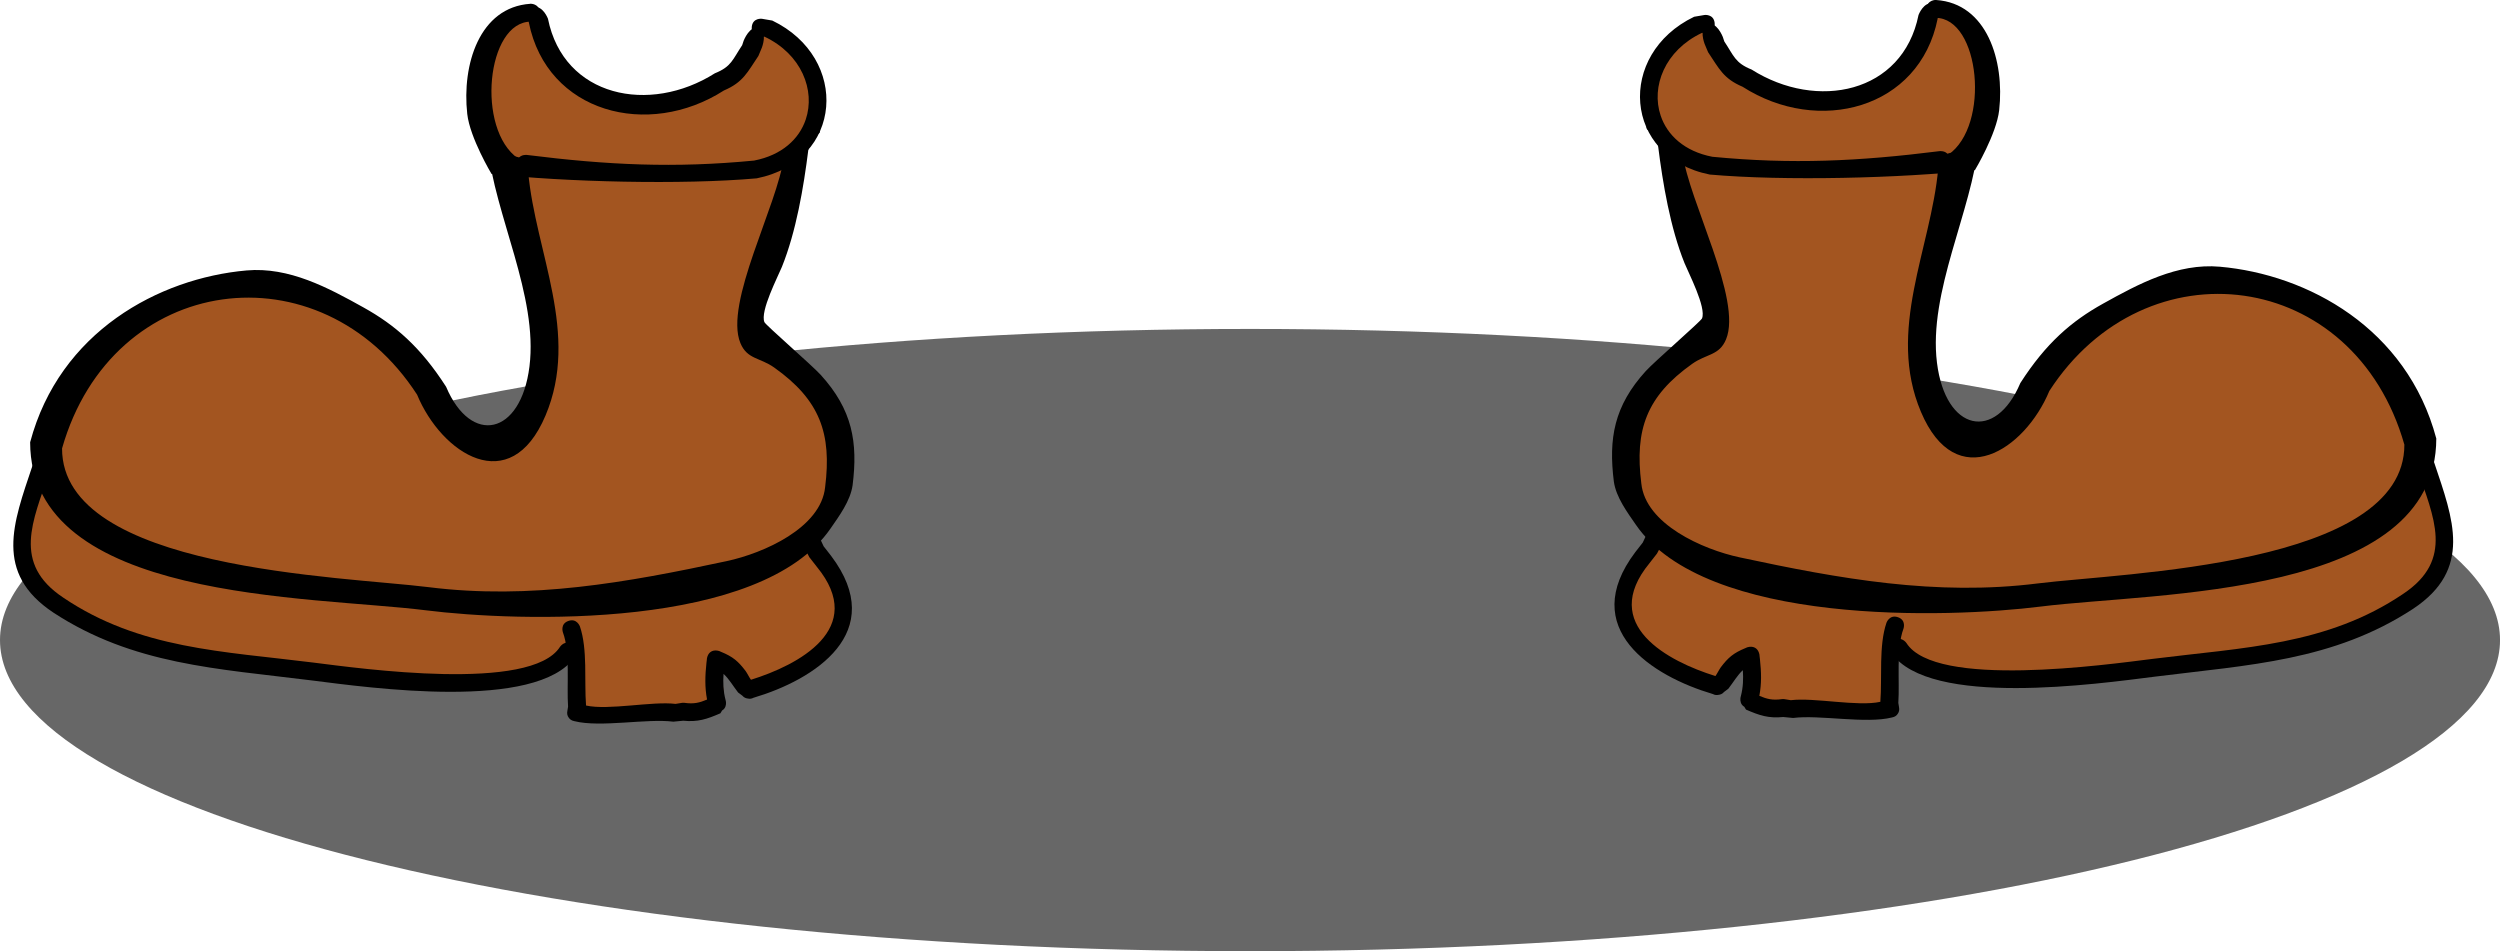 <svg version="1.1" xmlns="http://www.w3.org/2000/svg" xmlns:xlink="http://www.w3.org/1999/xlink" width="105.173" height="40.015" viewBox="0,0,105.173,40.015"><g transform="translate(-274.304,-256.39)"><g data-paper-data="{&quot;isPaintingLayer&quot;:true}" fill-rule="nonzero" stroke="none" stroke-linecap="butt" stroke-linejoin="miter" stroke-miterlimit="10" stroke-dasharray="" stroke-dashoffset="0" style="mix-blend-mode: normal"><path d="M379.478,283.317c0,7.229 -23.544,13.089 -52.587,13.089c-29.043,0 -52.587,-5.86 -52.587,-13.089c0,-7.229 23.544,-13.089 52.587,-13.089c29.043,0 52.587,5.86 52.587,13.089z" fill-opacity="0.596" fill="#000000" stroke-width="0"/><g><path d="M275.183,280.45l0.395,-3.143c0,0 3.067,-7.14 3.496,-7.086c0.369,0.046 5.71,-2.661 8.691,-1.616c1.692,0.594 2.593,1.338 3.781,2.752c1.102,1.312 2.478,3.32 4.28,3.342c0.606,0.007 1.514,-1.349 1.484,-3.011c-0.028,-1.514 -0.995,-3.342 -0.508,-3.467c0.559,-0.143 -0.118,-2.332 -0.979,-4.374c-0.531,-1.26 -1.516,-2.794 -1.176,-2.769c0.165,0.012 -0.149,-1.151 0.043,-2.085c0.216,-1.054 0.96,-1.893 1.581,-1.867c0.512,0.022 0.568,1.285 1.194,1.466c0.286,0.083 1.584,1.968 1.896,2.059c0.498,0.146 2.256,0.04 2.765,0.137c0.396,0.076 2.892,-1.562 3.24,-1.492c0.185,0.037 0.311,-0.43 0.49,-0.852c0.225,-0.53 0.495,-1.039 0.641,-0.943c0.561,0.371 1.66,1.111 1.8,2.113c0.066,0.475 0.559,0.83 0.47,1.312c-0.164,0.887 -0.976,1.827 -0.701,2.066c0.316,0.275 -0.15,0.59 -0.227,0.928c-0.215,0.941 -1.032,2.109 -1.333,3.489c-0.176,0.807 -0.73,2.047 -0.435,2.802c0.394,1.009 1.726,1.439 1.957,1.571c3.649,2.079 1.54,6.295 1.54,6.295c0,0 -0.757,0.582 -0.824,1.144c-0.04,0.34 0.605,0.7 0.587,0.842c-0.004,0.028 1.083,1.972 0.651,2.748c-0.862,1.548 -2.666,2.067 -3.384,2.543c-0.713,0.472 -1.054,-1.611 -1.713,-1.012c-0.469,0.426 0.171,1.676 -0.323,1.934c-1.7,0.889 -5.237,-0.048 -6.033,0.046c-0.294,0.035 -0.223,-3.122 -0.223,-3.122c0,0 -0.148,1.572 -3.231,1.924c-2.265,0.258 -6.438,-0.592 -8.907,-0.584c-1.275,0.004 -2.974,-0.662 -3.995,-0.725c-1.023,-0.063 -3.983,-1.326 -4.406,-1.379c-0.642,-0.081 -2.583,-1.986 -2.583,-1.986z" fill="#a35520" stroke-width="0"/><path d="M308.547,261.968c0.307,0.204 0.295,-0.227 0.165,-0.101c-0.137,0.133 -0.401,0.816 -0.401,0.816c-0.2,1.593 -0.512,3.443 -1.113,4.935c-0.158,0.391 -0.929,1.87 -0.735,2.325c0.052,0.123 2.006,1.819 2.366,2.215c1.336,1.469 1.571,2.838 1.343,4.647c-0.094,0.663 -0.57,1.3 -0.932,1.825c-2.935,4.257 -13.126,3.924 -17.027,3.434c-4.849,-0.609 -16.631,-0.365 -16.641,-7.069c1.236,-4.643 5.409,-6.9 9.105,-7.228c1.788,-0.158 3.43,0.727 4.92,1.557c1.319,0.734 2.397,1.657 3.474,3.337c1.047,2.48 3.145,2.049 3.507,-0.853c0.371,-2.978 -1.473,-6.391 -1.755,-9.258c0,0 0.198,0.494 0.952,0.423c0.755,-0.07 0.751,0.671 0.751,0.671c0.309,3.378 2.179,6.791 0.727,10.228c-1.482,3.507 -4.374,1.603 -5.402,-0.878c-4.062,-6.273 -12.822,-5.161 -14.936,2.259c-0.011,5.118 11.817,5.386 15.42,5.838c4.284,0.538 8.337,-0.194 12.542,-1.096c1.562,-0.335 3.962,-1.399 4.139,-3.108c0.284,-2.262 -0.217,-3.667 -2.138,-5.032c-0.608,-0.432 -1.139,-0.342 -1.425,-1.029c-0.698,-1.675 1.574,-5.827 1.824,-7.818l0.397,-0.431c0,0 0.242,-1.03 0.872,-0.61z" fill="#000000" stroke-width="0.5"/><path d="M308.338,278.973c0.339,-0.168 0.508,0.169 0.508,0.169l0.107,0.229c0.105,0.135 0.211,0.27 0.316,0.405c2.432,3.224 -0.713,5.214 -3.265,5.968c-0.083,0.047 -0.169,0.048 -0.238,0.033c-0.076,-0.008 -0.164,-0.038 -0.231,-0.12l-0.18,-0.135c-0.213,-0.273 -0.379,-0.57 -0.612,-0.782c-0.024,0.366 -0.014,0.713 0.082,1.086c0.013,0.041 0.019,0.08 0.021,0.112c0.006,0.092 -0.009,0.251 -0.164,0.342l-0.071,0.117c-0.574,0.25 -0.951,0.374 -1.565,0.313l-0.417,0.04c-1.108,-0.142 -3.066,0.255 -4.16,-0.021c-0.125,-0.023 -0.199,-0.084 -0.242,-0.153c-0.051,-0.067 -0.082,-0.162 -0.052,-0.294l0.027,-0.165c-0.063,-0.912 0.099,-2.273 -0.217,-3.124c0,0 -0.126,-0.356 0.231,-0.481c0.357,-0.125 0.484,0.231 0.484,0.231c0.33,0.962 0.179,2.3 0.258,3.32l-0.001,0.007c0.946,0.212 2.784,-0.189 3.766,-0.068l0.28,-0.045c0,0 0.018,-0.002 0.046,-0.002c0.028,-0 0.046,0.002 0.046,0.002c0.403,0.058 0.638,-0.005 0.954,-0.138c-0.099,-0.519 -0.083,-1.005 -0.025,-1.547l0.015,-0.123c0,-0.041 0.008,-0.086 0.024,-0.136c0.035,-0.105 0.091,-0.169 0.153,-0.207c0.061,-0.039 0.143,-0.061 0.254,-0.048c0.064,0.008 0.116,0.026 0.158,0.05c0.516,0.21 0.736,0.406 1.044,0.812c0.058,0.077 0.161,0.285 0.224,0.367c1.973,-0.613 4.915,-2.143 2.773,-4.75c-0.105,-0.135 -0.211,-0.27 -0.316,-0.405l-0.187,-0.355c0,0 -0.17,-0.337 0.169,-0.506z" fill="#000000" stroke-width="0.5"/><path d="M276.303,275.408c0.353,0.137 0.217,0.488 0.217,0.488l-0.151,0.387c-0.678,2.022 -1.567,3.81 0.598,5.249c3.202,2.165 6.726,2.255 10.529,2.733c1.962,0.246 9.153,1.259 10.368,-0.665c0,0 0.21,-0.314 0.526,-0.104c0.315,0.21 0.105,0.523 0.105,0.523c-1.606,2.303 -8.659,1.3 -11.093,0.994c-3.953,-0.496 -7.5,-0.656 -10.856,-2.854c-2.507,-1.666 -1.68,-3.775 -0.891,-6.132l0.157,-0.404c0,0 0.137,-0.352 0.49,-0.215z" fill="#000000" stroke-width="0.5"/><path d="M296.615,256.547c0,0 0.379,-0.015 0.394,0.362c0.015,0.377 -0.363,0.392 -0.363,0.392c-1.878,-0.014 -2.323,4.532 -0.541,5.76c0.12,-0.183 0.363,-0.153 0.363,-0.153c3.413,0.428 6.216,0.56 9.56,0.237c1.177,-0.228 1.898,-0.912 2.173,-1.728c0.413,-1.225 -0.177,-2.75 -1.734,-3.483l-0.206,-0.006c0,0 -0.376,-0.047 -0.329,-0.421c0.047,-0.374 0.423,-0.327 0.423,-0.327l0.439,0.075c3.271,1.577 2.991,5.906 -0.656,6.638c-3.115,0.277 -8.068,0.158 -11.156,-0.187c-0,0.002 -0.909,-1.516 -1.021,-2.522c-0.23,-2.072 0.51,-4.49 2.653,-4.634z" fill="#000000" stroke-width="0.5"/><path d="M306.233,257.577c0.383,0.148 0.122,0.818 0.122,0.818l-0.146,0.348c-0.463,0.687 -0.639,1.108 -1.45,1.453c-3.188,2.045 -7.442,0.943 -8.207,-2.86c0,0 -0.212,-0.569 0.19,-0.648c0.402,-0.08 0.614,0.489 0.614,0.489c0.664,3.302 4.276,4.035 7.022,2.296c0.701,-0.281 0.745,-0.578 1.149,-1.183l0.063,-0.19c0,0 0.261,-0.67 0.643,-0.523z" fill="#000000" stroke-width="0.5"/></g><g data-paper-data="{&quot;index&quot;:null}"><path d="M377.187,280.293c0,0 -1.94,1.905 -2.583,1.986c-0.423,0.053 -3.383,1.316 -4.406,1.379c-1.021,0.063 -2.72,0.729 -3.995,0.725c-2.47,-0.008 -6.642,0.842 -8.907,0.584c-3.083,-0.351 -3.231,-1.924 -3.231,-1.924c0,0 0.07,3.157 -0.223,3.122c-0.796,-0.094 -4.333,0.843 -6.033,-0.046c-0.495,-0.259 0.145,-1.508 -0.323,-1.934c-0.659,-0.599 -1,1.484 -1.713,1.012c-0.718,-0.475 -2.522,-0.994 -3.384,-2.543c-0.432,-0.776 0.655,-2.719 0.651,-2.748c-0.018,-0.142 0.628,-0.502 0.587,-0.842c-0.067,-0.562 -0.824,-1.144 -0.824,-1.144c0,0 -2.11,-4.215 1.54,-6.295c0.231,-0.132 1.564,-0.562 1.957,-1.571c0.295,-0.755 -0.259,-1.995 -0.435,-2.802c-0.301,-1.38 -1.118,-2.548 -1.333,-3.489c-0.077,-0.337 -0.544,-0.653 -0.227,-0.928c0.275,-0.239 -0.537,-1.179 -0.701,-2.066c-0.089,-0.482 0.404,-0.838 0.47,-1.312c0.14,-1.002 1.239,-1.742 1.8,-2.113c0.146,-0.096 0.416,0.412 0.641,0.943c0.179,0.423 0.305,0.89 0.49,0.852c0.348,-0.07 2.844,1.568 3.24,1.492c0.509,-0.097 2.267,0.008 2.765,-0.137c0.313,-0.092 1.61,-1.977 1.896,-2.059c0.626,-0.181 0.682,-1.444 1.194,-1.466c0.621,-0.027 1.365,0.813 1.581,1.867c0.191,0.934 -0.122,2.097 0.043,2.085c0.34,-0.024 -0.645,1.51 -1.176,2.769c-0.861,2.042 -1.538,4.231 -0.979,4.374c0.488,0.125 -0.48,1.953 -0.508,3.467c-0.03,1.663 0.878,3.019 1.484,3.011c1.802,-0.022 3.178,-2.03 4.28,-3.342c1.188,-1.414 2.089,-2.159 3.781,-2.752c2.98,-1.045 8.322,1.662 8.691,1.616c0.429,-0.054 3.496,7.086 3.496,7.086l0.395,3.143z" fill="#a35520" stroke-width="0"/><path d="M343.823,261.81c0.631,-0.419 0.872,0.61 0.872,0.61l0.397,0.431c0.25,1.991 2.522,6.143 1.824,7.818c-0.286,0.686 -0.817,0.597 -1.425,1.029c-1.921,1.365 -2.422,2.77 -2.138,5.032c0.177,1.709 2.576,2.773 4.139,3.108c4.205,0.902 8.258,1.634 12.542,1.096c3.603,-0.452 15.431,-0.72 15.42,-5.838c-2.114,-7.42 -10.874,-8.532 -14.936,-2.259c-1.028,2.48 -3.92,4.384 -5.402,0.878c-1.452,-3.436 0.418,-6.85 0.727,-10.228c0,0 -0.004,-0.742 0.751,-0.671c0.755,0.07 0.952,-0.423 0.952,-0.423c-0.282,2.867 -2.126,6.28 -1.755,9.258c0.361,2.902 2.46,3.333 3.507,0.853c1.077,-1.679 2.155,-2.603 3.474,-3.337c1.49,-0.829 3.132,-1.715 4.92,-1.557c3.696,0.328 7.869,2.585 9.105,7.228c-0.01,6.704 -11.792,6.46 -16.641,7.069c-3.901,0.49 -14.092,0.823 -17.027,-3.434c-0.362,-0.525 -0.839,-1.162 -0.932,-1.825c-0.227,-1.809 0.007,-3.178 1.343,-4.647c0.36,-0.396 2.314,-2.092 2.366,-2.215c0.193,-0.455 -0.578,-1.933 -0.735,-2.325c-0.601,-1.492 -0.913,-3.342 -1.113,-4.935c0,0 -0.264,-0.684 -0.401,-0.816c-0.13,-0.126 -0.141,0.305 0.165,0.101z" fill="#000000" stroke-width="0.5"/><path d="M344.032,278.815c0.339,0.168 0.169,0.506 0.169,0.506l-0.187,0.355c-0.105,0.135 -0.211,0.27 -0.316,0.405c-2.142,2.606 0.8,4.137 2.773,4.75c0.063,-0.082 0.166,-0.29 0.224,-0.367c0.307,-0.406 0.528,-0.601 1.044,-0.812c0.042,-0.024 0.094,-0.041 0.158,-0.05c0.111,-0.014 0.193,0.009 0.254,0.048c0.062,0.038 0.118,0.102 0.153,0.207c0.017,0.05 0.024,0.095 0.024,0.136l0.015,0.123c0.058,0.543 0.075,1.029 -0.025,1.547c0.317,0.133 0.552,0.196 0.954,0.138c0,0 0.018,-0.002 0.046,-0.002c0.028,-0.001 0.046,0.002 0.046,0.002l0.28,0.045c0.983,-0.121 2.82,0.28 3.766,0.068l-0.001,-0.007c0.079,-1.021 -0.072,-2.358 0.258,-3.32c0,0 0.126,-0.356 0.484,-0.231c0.357,0.125 0.231,0.481 0.231,0.481c-0.316,0.851 -0.154,2.212 -0.217,3.124l0.027,0.165c0.029,0.131 -0.002,0.226 -0.052,0.294c-0.043,0.069 -0.117,0.131 -0.242,0.153c-1.094,0.276 -3.052,-0.121 -4.16,0.021l-0.417,-0.04c-0.615,0.061 -0.992,-0.063 -1.565,-0.313l-0.071,-0.117c-0.156,-0.091 -0.171,-0.251 -0.164,-0.342c0.002,-0.032 0.008,-0.071 0.021,-0.112c0.096,-0.374 0.106,-0.721 0.082,-1.086c-0.233,0.212 -0.398,0.509 -0.612,0.782l-0.18,0.135c-0.067,0.082 -0.155,0.112 -0.231,0.12c-0.07,0.014 -0.155,0.014 -0.238,-0.033c-2.552,-0.755 -5.697,-2.744 -3.265,-5.968c0.105,-0.135 0.211,-0.27 0.316,-0.405l0.107,-0.229c0,0 0.17,-0.337 0.508,-0.169z" fill="#000000" stroke-width="0.5"/><path d="M376.068,275.25c0.353,-0.137 0.49,0.215 0.49,0.215l0.157,0.404c0.79,2.357 1.616,4.466 -0.891,6.132c-3.356,2.198 -6.903,2.358 -10.856,2.854c-2.434,0.306 -9.487,1.309 -11.093,-0.994c0,0 -0.21,-0.314 0.105,-0.523c0.315,-0.21 0.526,0.104 0.526,0.104c1.215,1.924 8.406,0.911 10.368,0.665c3.803,-0.477 7.327,-0.567 10.529,-2.733c2.165,-1.439 1.275,-3.226 0.598,-5.249l-0.151,-0.387c0,0 -0.137,-0.352 0.217,-0.488z" fill="#000000" stroke-width="0.5"/><path d="M355.755,256.39c2.143,0.144 2.884,2.563 2.653,4.634c-0.112,1.006 -1.02,2.524 -1.021,2.522c-3.089,0.345 -8.041,0.464 -11.156,0.187c-3.647,-0.732 -3.927,-5.061 -0.656,-6.638l0.439,-0.075c0,0 0.376,-0.047 0.423,0.327c0.047,0.374 -0.329,0.421 -0.329,0.421l-0.206,0.006c-1.557,0.734 -2.148,2.258 -1.734,3.483c0.275,0.817 0.996,1.5 2.173,1.728c3.344,0.323 6.146,0.192 9.56,-0.237c0,0 0.244,-0.031 0.363,0.153c1.783,-1.228 1.337,-5.775 -0.541,-5.76c0,0 -0.379,-0.015 -0.363,-0.392c0.015,-0.377 0.394,-0.362 0.394,-0.362z" fill="#000000" stroke-width="0.5"/><path d="M346.138,257.42c0.383,-0.148 0.643,0.523 0.643,0.523l0.063,0.19c0.404,0.605 0.448,0.902 1.149,1.183c2.746,1.739 6.358,1.006 7.022,-2.296c0,0 0.212,-0.569 0.614,-0.489c0.402,0.08 0.19,0.648 0.19,0.648c-0.765,3.803 -5.019,4.905 -8.207,2.86c-0.811,-0.344 -0.987,-0.765 -1.45,-1.453l-0.146,-0.348c0,0 -0.261,-0.67 0.122,-0.818z" fill="#000000" stroke-width="0.5"/></g></g></g></svg>